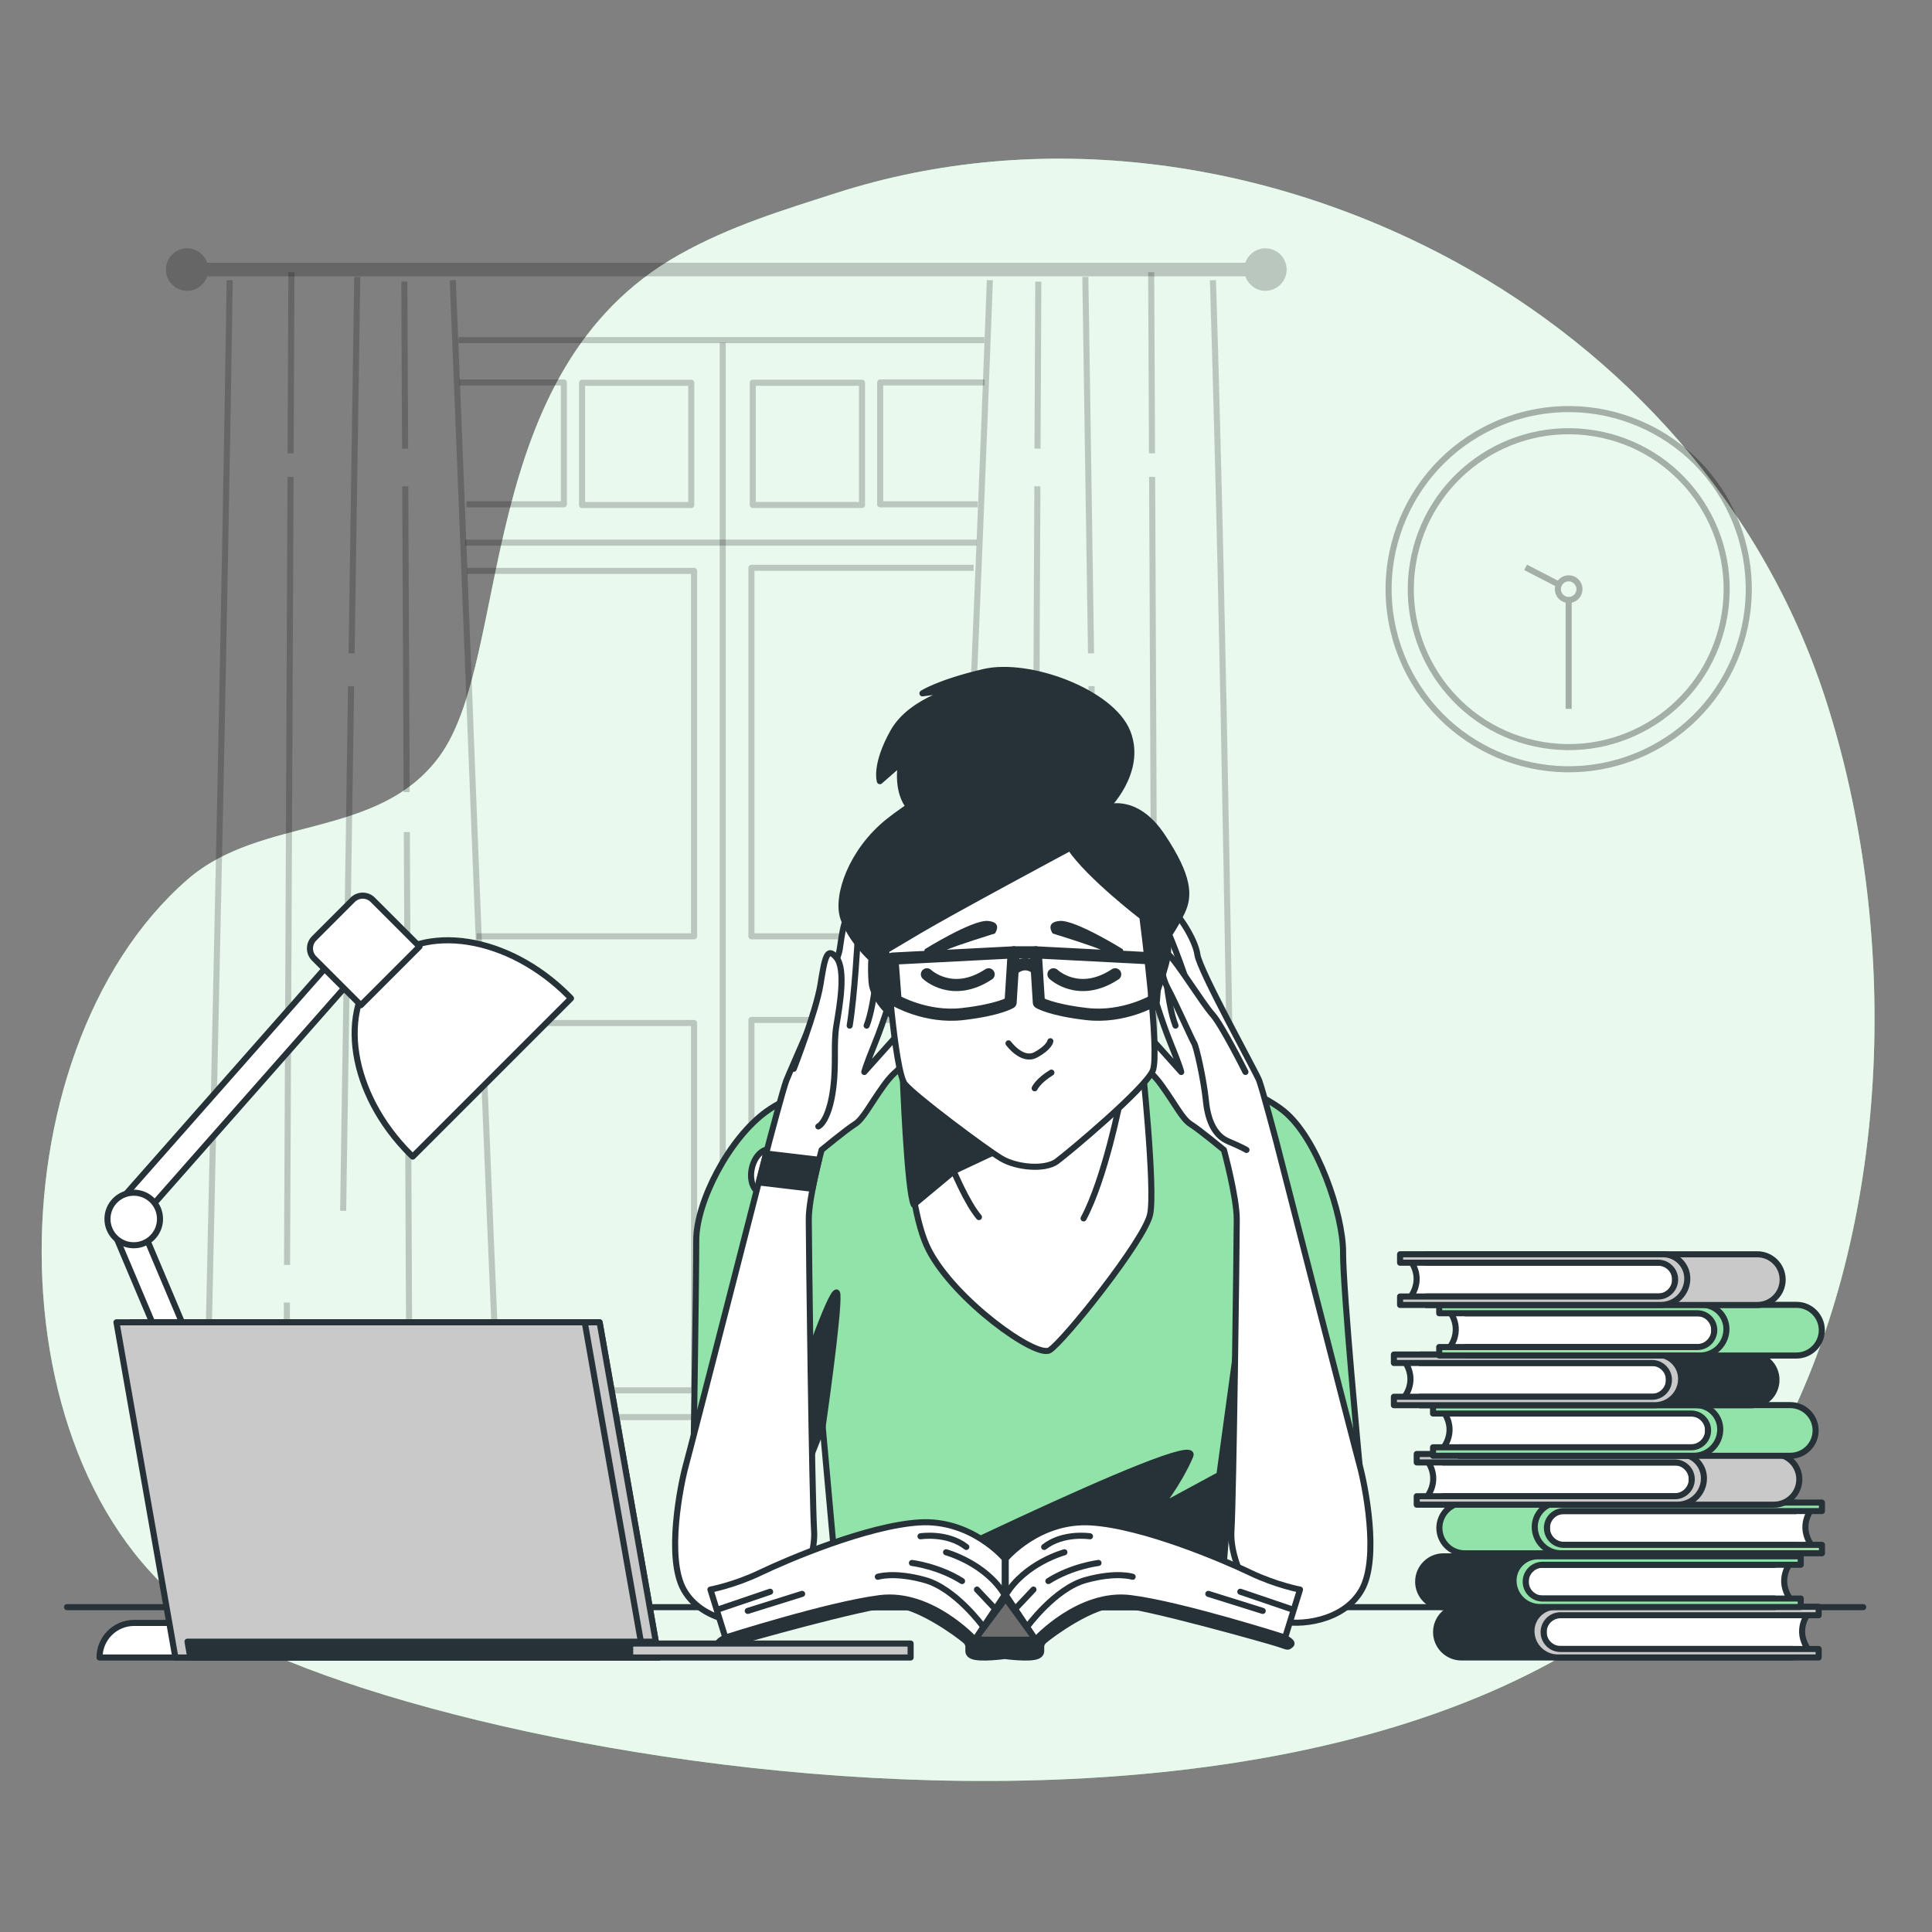<svg width="318" height="318" viewBox="0 0 318 318" fill="none" xmlns="http://www.w3.org/2000/svg">
<rect x="0" y="0" width="318" height="318" fill="#808080" stroke="none"/>
<path d="M293.839 235.04C311.481 199.768 312.671 152.767 300.491 115.091C290.003 82.648 266.669 57.908 239.715 43.172C208.443 26.076 171.167 20.988 137.605 31.781C128.777 34.618 120.179 37.219 111.86 41.881C77.739 60.992 84.321 108.088 72.352 124.465C62.277 138.247 43.019 134.183 30.878 144.747C-1.889 173.246 -1.978 245.286 35.833 267.801C75.939 291.689 250.139 322.401 293.839 235.04Z" fill="#92E3A9"/>
<path opacity="0.8" d="M293.839 235.04C311.481 199.768 312.671 152.767 300.491 115.091C290.003 82.648 266.669 57.908 239.715 43.172C208.443 26.076 171.167 20.988 137.605 31.781C128.777 34.618 120.179 37.219 111.86 41.881C77.739 60.992 84.321 108.088 72.352 124.465C62.277 138.247 43.019 134.183 30.878 144.747C-1.889 173.246 -1.978 245.286 35.833 267.801C75.939 291.689 250.139 322.401 293.839 235.04Z" fill="white"/>
<g opacity="0.3">
<path d="M269.225 124.487C284.418 118.398 291.799 101.145 285.71 85.951C279.62 70.758 262.367 63.377 247.173 69.466C231.98 75.556 224.599 92.809 230.689 108.003C236.778 123.196 254.031 130.577 269.225 124.487Z" stroke="black" stroke-linejoin="round"/>
<path d="M283.855 101.194C286.185 87.028 276.59 73.656 262.425 71.327C248.259 68.997 234.887 78.591 232.557 92.757C230.228 106.922 239.822 120.294 253.988 122.624C268.153 124.954 281.525 115.359 283.855 101.194Z" stroke="black" stroke-linejoin="round"/>
<path d="M258.197 98.752C259.18 98.752 259.978 97.954 259.978 96.971C259.978 95.987 259.18 95.19 258.197 95.19C257.213 95.19 256.416 95.987 256.416 96.971C256.416 97.954 257.213 98.752 258.197 98.752Z" stroke="black" stroke-linejoin="round"/>
<path d="M258.197 98.752V116.674" stroke="black" stroke-linejoin="round"/>
<path d="M251.112 93.384L256.467 96.157" stroke="black" stroke-linejoin="round"/>
</g>
<path opacity="0.2" d="M208.283 40.869C206.744 40.869 205.453 41.868 204.989 43.248H34.108C33.638 41.868 32.347 40.869 30.808 40.869C28.874 40.869 27.31 42.434 27.31 44.367C27.31 46.301 28.874 47.865 30.808 47.865C32.347 47.865 33.638 46.867 34.108 45.487H204.983C205.453 46.867 206.744 47.865 208.277 47.865C210.21 47.865 211.775 46.301 211.775 44.367C211.775 42.434 210.21 40.869 208.277 40.869H208.283Z" fill="black"/>
<g opacity="0.2">
<path d="M74.526 46.116C76.962 105.36 79.093 165.163 81.643 224.19L81.389 235.759C81.389 235.759 70.437 235.759 64.675 236.337C58.912 236.916 49.977 236.916 43.636 236.916C37.295 236.916 33.835 234.608 33.835 234.608L34.248 224.177C35.527 165.182 36.907 105.372 37.81 46.123" stroke="black" stroke-linejoin="round"/>
<path d="M47.223 214.396L47.191 221.366" stroke="black" stroke-linejoin="round"/>
<path d="M47.82 78.489L47.248 208.201" stroke="black" stroke-linejoin="round"/>
<path d="M47.967 44.8L47.833 74.615" stroke="black" stroke-linejoin="round"/>
<path d="M57.787 112.941L56.483 199.297" stroke="black" stroke-linejoin="round"/>
<path d="M58.804 45.576L57.869 107.541" stroke="black" stroke-linejoin="round"/>
<path d="M66.964 136.956L67.326 217.111" stroke="black" stroke-linejoin="round"/>
<path d="M66.703 80.04L66.932 130.38" stroke="black" stroke-linejoin="round"/>
<path d="M66.551 46.352L66.678 73.846" stroke="black" stroke-linejoin="round"/>
</g>
<g opacity="0.2">
<path d="M162.93 46.116C160.589 108.839 157.606 172.197 155.361 234.588C155.361 234.588 162.822 235.714 167.617 235.714H192.097C197.375 235.714 203.43 234.544 203.43 234.544C202.324 172.197 201.579 108.839 199.646 46.116" stroke="black" stroke-linejoin="round"/>
<path d="M190.227 214.396L190.258 221.366" stroke="black" stroke-linejoin="round"/>
<path d="M189.636 78.489L190.202 208.201" stroke="black" stroke-linejoin="round"/>
<path d="M189.482 44.8L189.616 74.615" stroke="black" stroke-linejoin="round"/>
<path d="M179.663 112.941L180.967 199.297" stroke="black" stroke-linejoin="round"/>
<path d="M178.646 45.576L179.58 107.541" stroke="black" stroke-linejoin="round"/>
<path d="M170.486 136.956L170.123 217.111" stroke="black" stroke-linejoin="round"/>
<path d="M170.747 80.04L170.518 130.38" stroke="black" stroke-linejoin="round"/>
<path d="M170.899 46.352L170.771 73.846" stroke="black" stroke-linejoin="round"/>
</g>
<g opacity="0.2">
<path d="M75.613 62.951H92.811V83.011H76.758" stroke="black" stroke-linejoin="round"/>
<path d="M113.78 63.002H95.807V83.125H113.78V63.002Z" stroke="black" stroke-linejoin="round"/>
</g>
<g opacity="0.2">
<path d="M162.071 62.951H144.874V83.011H160.927" stroke="black" stroke-linejoin="round"/>
<path d="M123.906 83.119H141.879V62.996H123.906V83.119Z" stroke="black" stroke-linejoin="round"/>
</g>
<path opacity="0.2" d="M78.451 154.116H114.245V93.969H76.88" stroke="black" stroke-linejoin="round"/>
<path opacity="0.2" d="M160.259 93.46H123.683V154.116H157.505" stroke="black" stroke-linejoin="round"/>
<path opacity="0.2" d="M79.627 168.387H114.244V228.852H82.254" stroke="black" stroke-linejoin="round"/>
<path opacity="0.2" d="M157.899 167.879H123.683V229.412H154.878" stroke="black" stroke-linejoin="round"/>
<path opacity="0.2" d="M82.095 233.253H155.356" stroke="black" stroke-linejoin="round"/>
<path opacity="0.2" d="M75.468 55.987H162.027" stroke="black" stroke-linejoin="round"/>
<path opacity="0.2" d="M118.957 56.4V232.426" stroke="black" stroke-linejoin="round"/>
<path opacity="0.2" d="M76.567 89.314H160.767" stroke="black" stroke-linejoin="round"/>
<path d="M11.028 264.531H306.679" stroke="#263238" stroke-linecap="round" stroke-linejoin="round"/>
<path d="M221.068 206.14C221.068 199.876 216.838 187.353 211.312 182.882C205.791 178.411 191.456 174.334 191.456 174.334L172.757 172.318V172.051L171.447 172.178L170.296 172.051V172.286L148.755 174.334C148.755 174.334 132.498 178.411 126.234 182.882C119.969 187.353 114.601 197.866 114.601 204.131C114.601 210.395 114.156 239.244 114.156 239.244L132.944 241.031L135.405 234.767L138.089 264.512H200.862L203.228 234.767L205.397 241.031L223.777 241.12C223.777 241.12 221.061 212.405 221.061 206.147L221.068 206.14Z" fill="#92E3A9" stroke="#263238" stroke-linecap="round" stroke-linejoin="round"/>
<path d="M131.589 227.516C131.589 227.516 137.593 209.982 137.834 213.104C138.076 216.227 135.411 234.767 135.411 234.767L131.354 241.928L131.595 227.516H131.589Z" fill="#263238" stroke="#263238" stroke-linecap="round" stroke-linejoin="round"/>
<path d="M138.089 264.513C138.089 264.513 198 234.85 195.92 239.639C193.841 244.428 190.718 248.174 190.718 248.174L200.709 242.761L204.042 218.409L200.862 264.519H138.089V264.513Z" fill="#263238" stroke="#263238" stroke-linecap="round" stroke-linejoin="round"/>
<path d="M148.755 174.334C148.755 174.334 148.602 197.421 152.85 205.695C157.099 213.97 170.519 223.586 172.757 222.244C174.996 220.902 188.416 204.131 189.306 199.876C190.203 195.627 187.926 174.328 187.926 174.328H148.755V174.334Z" fill="white" stroke="#263238" stroke-linecap="round" stroke-linejoin="round"/>
<path d="M157.086 192.708L166.563 188.25L148.583 176.973C148.583 176.973 149.289 196.053 150.402 198.286L157.093 192.714L157.086 192.708Z" fill="#263238" stroke="#263238" stroke-linecap="round" stroke-linejoin="round"/>
<path d="M152.183 180.198C152.183 180.198 157.328 195.856 161.131 200.327" stroke="#263238" stroke-linecap="round" stroke-linejoin="round"/>
<path d="M184.39 181.088C184.39 181.088 181.929 193.834 178.354 200.544" stroke="#263238" stroke-linecap="round" stroke-linejoin="round"/>
<path d="M128.466 193.338C128.02 195.328 126.608 196.702 125.305 196.409C124.007 196.117 123.314 194.272 123.753 192.282C124.198 190.291 125.61 188.917 126.914 189.21C128.211 189.502 128.904 191.347 128.466 193.338Z" fill="white" stroke="#263238" stroke-linecap="round" stroke-linejoin="round"/>
<path d="M126.615 187.868C126.615 187.868 128.898 179.257 129.426 177.851C129.954 176.445 137.86 158.873 138.216 156.233C138.566 153.6 139.093 150.783 139.621 150.961C140.149 151.139 147.005 162.911 147.005 162.911C147.005 162.911 145.6 167.834 144.016 171.701C142.432 175.568 142.261 176.445 142.261 176.445L148.239 169.767C148.239 169.767 149.823 171.701 148.767 174.334C147.711 176.967 147.711 175.561 145.428 178.729C143.145 181.896 142.089 184.179 140.683 185.057C139.278 185.935 135.233 189.274 135.233 189.274C135.233 189.274 133.121 197.007 133.121 200.696C133.121 204.385 133.649 246.215 133.999 252.015C134.349 257.815 129.255 265.899 126.094 266.776C122.933 267.654 115.549 266.955 112.56 261.682C109.57 256.41 112.032 244.281 112.909 241.12C113.787 237.959 126.615 187.868 126.615 187.868Z" fill="white" stroke="#263238" stroke-linecap="round" stroke-linejoin="round"/>
<path d="M141.173 154.522C141.173 154.522 140.683 163.719 139.856 168.813" stroke="#263238" stroke-linecap="round" stroke-linejoin="round"/>
<path d="M144.62 156.494C144.62 156.494 144.13 165.036 142.648 168.813" stroke="#263238" stroke-linecap="round" stroke-linejoin="round"/>
<path d="M130.653 175.917C130.653 175.917 134.342 166.428 135.048 162.034C135.754 157.639 136.104 155.705 137.681 157.639C139.265 159.572 138.209 165.551 137.681 168.712C137.153 171.872 137.681 174.862 137.153 179.078C136.625 183.295 135.398 185.057 134.692 185.407" fill="white"/>
<path d="M130.653 175.917C130.653 175.917 134.342 166.428 135.048 162.034C135.754 157.639 136.104 155.705 137.681 157.639C139.265 159.572 138.209 165.551 137.681 168.712C137.153 171.872 137.681 174.862 137.153 179.078C136.625 183.295 135.398 185.057 134.692 185.407" stroke="#263238" stroke-linecap="round" stroke-linejoin="round"/>
<path d="M210.071 187.868C210.071 187.868 207.788 179.257 207.26 177.851C206.732 176.446 197.44 159.751 197.084 157.111C196.735 154.478 193.567 149.905 193.039 150.083C192.511 150.262 189.681 162.912 189.681 162.912C189.681 162.912 191.087 167.834 192.67 171.701C194.254 175.568 194.426 176.446 194.426 176.446L188.447 169.768C188.447 169.768 186.864 171.701 187.92 174.334C188.975 176.967 188.975 175.562 191.259 178.729C193.542 181.896 194.598 184.179 196.003 185.057C197.409 185.935 201.454 189.274 201.454 189.274C201.454 189.274 203.565 197.007 203.565 200.696C203.565 204.385 203.037 246.215 202.687 252.015C202.338 257.815 207.432 265.899 210.593 266.777C213.754 267.654 221.138 266.955 224.127 261.682C227.116 256.41 224.655 244.281 223.777 241.12C222.9 237.96 210.071 187.868 210.071 187.868Z" fill="white" stroke="#263238" stroke-linecap="round" stroke-linejoin="round"/>
<path d="M192.251 153.372C192.251 153.372 196.029 162.237 196.849 167.332" stroke="#263238" stroke-linecap="round" stroke-linejoin="round"/>
<path d="M191.513 156.494C191.513 156.494 192.002 165.036 193.484 168.814" stroke="#263238" stroke-linecap="round" stroke-linejoin="round"/>
<path d="M204.996 176.439C204.996 176.439 201.129 168.706 199.546 166.95C197.962 165.195 193.745 158.339 192.34 157.111C190.934 155.884 190.756 159.922 192.162 162.562C193.567 165.201 196.207 171.173 196.556 171.701C196.906 172.229 198.14 177.68 198.49 181.19C198.84 184.707 200.074 186.991 202.179 187.868C204.284 188.746 205.168 189.274 205.168 189.274" fill="white"/>
<path d="M204.996 176.439C204.996 176.439 201.129 168.706 199.546 166.95C197.962 165.195 193.745 158.339 192.34 157.111C190.934 155.884 190.756 159.922 192.162 162.562C193.567 165.201 196.207 171.173 196.556 171.701C196.906 172.229 198.14 177.68 198.49 181.19C198.84 184.707 200.074 186.991 202.179 187.868C204.284 188.746 205.168 189.274 205.168 189.274" stroke="#263238" stroke-linecap="round" stroke-linejoin="round"/>
<path d="M182.01 132.994C182.01 132.994 188.192 127.054 185.566 120.478C182.939 113.908 169.354 108.864 161.906 110.62C154.459 112.375 151.832 114.124 151.832 114.124L158.402 113.246C158.402 113.246 150.077 115.002 147.011 120.478C143.946 125.953 144.823 128.58 144.823 128.58L148.328 125.515C148.328 125.515 147.45 129.674 149.422 132.523C151.393 135.373 158.625 133.617 161.468 131.429C164.317 129.242 167.382 127.27 172.419 129.897C177.457 132.523 180.643 134.113 182.01 132.988V132.994Z" fill="#263238" stroke="#263238" stroke-linecap="round" stroke-linejoin="round"/>
<path d="M147.062 167.427C147.062 167.427 143.621 164.501 143.45 161.576C143.278 158.65 143.45 157.792 143.45 157.792C143.45 157.792 140.009 154.694 138.8 151.075C137.598 147.463 140.181 140.06 146.203 135.239C152.226 130.418 165.309 123.015 173.227 125.426C181.145 127.836 182.004 133 182.004 133C182.004 133 186.825 130.933 191.302 137.649C195.78 144.366 195.78 147.463 194.571 150.045C193.363 152.627 191.817 154.694 191.817 154.694C191.817 154.694 192.848 155.381 191.817 159C190.787 162.619 189.922 164.679 189.922 164.679L184.93 152.456L175.116 142.299L148.951 157.792L147.056 167.433L147.062 167.427Z" fill="#263238" stroke="#263238" stroke-linecap="round" stroke-linejoin="round"/>
<path d="M176.153 139.539C176.153 139.539 156.875 149.867 151.361 153.136L145.854 156.405C145.854 156.405 147.234 176.376 148.951 178.443C150.674 180.51 162.205 189.115 164.787 190.667C167.369 192.218 172.019 192.562 173.914 191.182C175.809 189.802 188.548 179.13 189.75 176.204C190.952 173.278 188.027 150.898 188.027 150.898C188.027 150.898 179.25 144.181 176.146 139.539H176.153Z" fill="white" stroke="#263238" stroke-linecap="round" stroke-linejoin="round"/>
<path d="M165.996 171.727C165.996 171.727 168.235 174.824 170.474 173.622C172.712 172.42 172.884 171.383 172.884 171.383" stroke="#263238" stroke-linecap="round" stroke-linejoin="round"/>
<path d="M170.302 179.13C170.302 179.13 170.817 177.927 173.056 176.547" stroke="#263238" stroke-linecap="round" stroke-linejoin="round"/>
<path d="M152.569 160.368C152.569 160.368 156.703 164.33 162.726 160.368" stroke="#263238" stroke-width="2" stroke-linecap="round" stroke-linejoin="round"/>
<path d="M173.398 160.368C173.398 160.368 177.532 164.33 183.555 160.368" stroke="#263238" stroke-width="2" stroke-linecap="round" stroke-linejoin="round"/>
<path d="M152.226 156.233C152.226 156.233 159.973 151.413 162.555 151.584C165.137 151.756 163.757 153.651 163.757 153.651C163.757 153.651 157.041 155.718 155.667 156.405C154.287 157.092 151.361 158.472 152.226 156.233Z" fill="#263238"/>
<path d="M184.802 156.233C184.802 156.233 177.056 151.413 174.474 151.584C171.892 151.756 173.272 153.651 173.272 153.651C173.272 153.651 179.988 155.718 181.362 156.405C182.742 157.092 185.667 158.472 184.802 156.233Z" fill="#263238"/>
<path d="M146.89 157.785L147.405 164.673C147.405 164.673 152.398 167.599 158.421 166.912C164.444 166.225 166.339 165.017 166.339 165.017L166.854 156.755L146.884 157.785H146.89Z" stroke="#263238" stroke-width="2" stroke-linecap="round" stroke-linejoin="round"/>
<path d="M190.444 157.785L189.928 164.673C189.928 164.673 184.936 167.599 178.913 166.912C172.89 166.225 170.995 165.017 170.995 165.017L170.479 156.755L190.45 157.785H190.444Z" stroke="#263238" stroke-width="2" stroke-linecap="round" stroke-linejoin="round"/>
<path d="M166.86 156.749H170.473" stroke="#263238" stroke-width="2" stroke-linecap="round" stroke-linejoin="round"/>
<path d="M167.032 159.331C167.032 159.331 168.584 157.951 170.473 159.331" stroke="#263238" stroke-width="2" stroke-linecap="round" stroke-linejoin="round"/>
<path d="M126.1 189.865C125.801 191.029 125.388 192.657 124.879 194.623L133.738 195.672C134.082 193.885 134.495 192.117 134.801 190.896L126.094 189.865H126.1Z" fill="#263238" stroke="#263238" stroke-linecap="round" stroke-linejoin="round"/>
<path d="M48.908 270.548C49.201 270.548 49.5 270.491 49.786 270.37C50.937 269.887 51.472 268.564 50.988 267.413L22.877 200.925L61.241 157.435C62.067 156.5 61.978 155.076 61.043 154.249C60.108 153.422 58.684 153.511 57.857 154.446L18.552 199.004C17.98 199.653 17.827 200.575 18.164 201.37L46.829 269.162C47.191 270.026 48.031 270.542 48.908 270.542V270.548Z" fill="white" stroke="#263238" stroke-linecap="round" stroke-linejoin="round"/>
<path d="M67.932 190.374C67.786 190.234 67.646 190.101 67.5 189.961C57.603 180.064 55.416 166.206 62.615 159.006C69.815 151.807 83.673 153.995 93.569 163.891C93.709 164.031 93.849 164.177 93.983 164.323L67.932 190.374Z" fill="white" stroke="#263238" stroke-linecap="round" stroke-linejoin="round"/>
<path d="M69.053 155.795L59.397 165.45L51.703 157.756C50.79 156.843 50.794 155.363 51.703 154.455L58.053 148.105C58.965 147.192 60.445 147.196 61.353 148.105L69.048 155.799L69.053 155.795Z" fill="white" stroke="#263238" stroke-linecap="round" stroke-linejoin="round"/>
<path d="M17.688 200.639C17.688 198.254 19.621 196.314 22.012 196.314C24.404 196.314 26.337 198.248 26.337 200.639C26.337 203.03 24.404 204.964 22.012 204.964C19.621 204.964 17.688 203.03 17.688 200.639Z" fill="white" stroke="#263238" stroke-linecap="round" stroke-linejoin="round"/>
<path d="M22.076 267.126H70.635C73.783 267.126 76.327 269.677 76.327 272.819H16.384C16.384 269.67 18.934 267.126 22.076 267.126Z" fill="white" stroke="#263238" stroke-linecap="round" stroke-linejoin="round"/>
<path d="M297.687 265.492C297.687 265.492 295.289 268.258 297.687 271.578H254.076L252.785 268.258L254.445 265.307L297.687 265.492Z" fill="white" stroke="#263238" stroke-linecap="round" stroke-linejoin="round"/>
<path d="M254.076 271.426V265.861H295.028V264.468H240.548C238.246 264.468 236.376 266.338 236.376 268.64C236.376 270.942 238.246 272.812 240.548 272.812H295.028V271.419H254.076V271.426Z" fill="#263238" stroke="#263238" stroke-linecap="round" stroke-linejoin="round"/>
<path d="M254.076 268.646C254.076 267.107 255.322 265.861 256.861 265.861H299.346V264.468H256.073C253.859 264.468 252.072 266.261 252.072 268.468C252.072 270.866 254.018 272.812 256.416 272.812H299.346V271.419H256.861C255.322 271.419 254.076 270.173 254.076 268.634V268.646Z" fill="#C9C9C9" stroke="#263238" stroke-linecap="round" stroke-linejoin="round"/>
<path d="M298.227 248.345C298.227 248.345 295.829 251.112 298.227 254.432H254.616L253.325 251.112L254.985 248.161L298.227 248.345Z" fill="white" stroke="#263238" stroke-linecap="round" stroke-linejoin="round"/>
<path d="M254.616 254.285V248.72H295.568V247.327H241.088C238.786 247.327 236.916 249.197 236.916 251.5C236.916 253.802 238.786 255.672 241.088 255.672H295.568V254.279H254.616V254.285Z" fill="#92E3A9" stroke="#263238" stroke-linecap="round" stroke-linejoin="round"/>
<path d="M254.616 251.5C254.616 249.961 255.862 248.714 257.401 248.714H299.886V247.321H256.613C254.399 247.321 252.612 249.115 252.612 251.322C252.612 253.719 254.558 255.666 256.956 255.666H299.886V254.273H257.401C255.862 254.273 254.616 253.026 254.616 251.487V251.5Z" fill="#92E3A9" stroke="#263238" stroke-linecap="round" stroke-linejoin="round"/>
<path d="M294.736 257.192C294.736 257.192 292.338 259.959 294.736 263.279H251.125L249.834 259.959L251.494 257.008L294.736 257.192Z" fill="white" stroke="#263238" stroke-linecap="round" stroke-linejoin="round"/>
<path d="M251.125 263.126V257.561H292.077V256.168H237.597C235.295 256.168 233.425 258.038 233.425 260.34C233.425 262.642 235.295 264.512 237.597 264.512H292.077V263.119H251.125V263.126Z" fill="#263238" stroke="#263238" stroke-linecap="round" stroke-linejoin="round"/>
<path d="M251.124 260.34C251.124 258.801 252.371 257.554 253.91 257.554H296.395V256.162H253.122C250.908 256.162 249.121 257.955 249.121 260.162C249.121 262.56 251.067 264.506 253.465 264.506H296.395V263.113H253.91C252.371 263.113 251.124 261.867 251.124 260.327V260.34Z" fill="#92E3A9" stroke="#263238" stroke-linecap="round" stroke-linejoin="round"/>
<path d="M234.843 240.344C234.843 240.344 237.24 243.111 234.843 246.431H278.453L279.744 243.111L278.084 240.16L234.843 240.344Z" fill="white" stroke="#263238" stroke-linecap="round" stroke-linejoin="round"/>
<path d="M278.46 246.278V240.713H237.508V239.32H291.988C294.29 239.32 296.16 241.19 296.16 243.492C296.16 245.795 294.29 247.665 291.988 247.665H237.508V246.272H278.46V246.278Z" fill="#C9C9C9" stroke="#263238" stroke-linecap="round" stroke-linejoin="round"/>
<path d="M278.46 243.499C278.46 241.96 277.213 240.713 275.674 240.713H233.189V239.32H276.463C278.676 239.32 280.463 241.114 280.463 243.321C280.463 245.718 278.517 247.665 276.119 247.665H233.189V246.272H275.674C277.213 246.272 278.46 245.025 278.46 243.486V243.499Z" fill="#C9C9C9" stroke="#263238" stroke-linecap="round" stroke-linejoin="round"/>
<path d="M237.526 232.293C237.526 232.293 239.924 235.059 237.526 238.379H281.137L282.428 235.059L280.768 232.108L237.526 232.293Z" fill="white" stroke="#263238" stroke-linecap="round" stroke-linejoin="round"/>
<path d="M281.143 238.233V232.668H240.191V231.275H294.671C296.973 231.275 298.843 233.145 298.843 235.447C298.843 237.749 296.973 239.619 294.671 239.619H240.191V238.226H281.143V238.233Z" fill="#92E3A9" stroke="#263238" stroke-linecap="round" stroke-linejoin="round"/>
<path d="M281.144 235.447C281.144 233.908 279.897 232.661 278.358 232.661H235.873V231.269H279.146C281.36 231.269 283.147 233.062 283.147 235.269C283.147 237.667 281.201 239.613 278.803 239.613H235.873V238.22H278.358C279.897 238.22 281.144 236.973 281.144 235.434V235.447Z" fill="#92E3A9" stroke="#263238" stroke-linecap="round" stroke-linejoin="round"/>
<path d="M231.091 223.974C231.091 223.974 233.489 226.74 231.091 230.06H274.701L275.992 226.74L274.332 223.789L231.091 223.974Z" fill="white" stroke="#263238" stroke-linecap="round" stroke-linejoin="round"/>
<path d="M274.701 229.914V224.349H233.749V222.956H288.229C290.531 222.956 292.401 224.826 292.401 227.128C292.401 229.431 290.531 231.3 288.229 231.3H233.749V229.908H274.701V229.914Z" fill="#263238" stroke="#263238" stroke-linecap="round" stroke-linejoin="round"/>
<path d="M274.701 227.128C274.701 225.589 273.455 224.343 271.915 224.343H229.431V222.95H272.704C274.917 222.95 276.705 224.743 276.705 226.95C276.705 229.348 274.758 231.294 272.361 231.294H229.431V229.901H271.915C273.455 229.901 274.701 228.655 274.701 227.116V227.128Z" fill="#C9C9C9" stroke="#263238" stroke-linecap="round" stroke-linejoin="round"/>
<path d="M238.551 215.795C238.551 215.795 240.949 218.561 238.551 221.881H282.161L283.452 218.561L281.792 215.61L238.551 215.795Z" fill="white" stroke="#263238" stroke-linecap="round" stroke-linejoin="round"/>
<path d="M282.161 221.729V216.164H241.209V214.771H295.689C297.991 214.771 299.861 216.641 299.861 218.943C299.861 221.245 297.991 223.115 295.689 223.115H241.209V221.722H282.161V221.729Z" fill="#92E3A9" stroke="#263238" stroke-linecap="round" stroke-linejoin="round"/>
<path d="M282.161 218.943C282.161 217.404 280.915 216.157 279.375 216.157H236.891V214.764H280.164C282.377 214.764 284.164 216.558 284.164 218.765C284.164 221.163 282.218 223.109 279.821 223.109H236.891V221.716H279.375C280.915 221.716 282.161 220.469 282.161 218.93V218.943Z" fill="#92E3A9" stroke="#263238" stroke-linecap="round" stroke-linejoin="round"/>
<path d="M232.108 207.476C232.108 207.476 234.506 210.243 232.108 213.562H275.719L277.01 210.243L275.35 207.292L232.108 207.476Z" fill="white" stroke="#263238" stroke-linecap="round" stroke-linejoin="round"/>
<path d="M275.719 213.41V207.845H234.767V206.452H289.246C291.549 206.452 293.419 208.322 293.419 210.624C293.419 212.926 291.549 214.796 289.246 214.796H234.767V213.403H275.719V213.41Z" fill="#C9C9C9" stroke="#263238" stroke-linecap="round" stroke-linejoin="round"/>
<path d="M275.719 210.624C275.719 209.085 274.472 207.838 272.933 207.838H230.448V206.446H273.722C275.935 206.446 277.722 208.239 277.722 210.446C277.722 212.844 275.776 214.79 273.378 214.79H230.448V213.397H272.933C274.472 213.397 275.719 212.15 275.719 210.611V210.624Z" fill="#C9C9C9" stroke="#263238" stroke-linecap="round" stroke-linejoin="round"/>
<path d="M211.374 269.537C199.545 262.687 165.379 259.558 165.379 259.558C165.379 259.558 131.213 262.687 119.383 269.537C119.383 269.537 117.736 270.306 118.302 270.732C118.868 271.159 118.582 271.159 120.28 270.592C121.978 270.026 142.616 264.232 146.718 264.086C150.821 263.94 157.747 269.034 158.879 270.026C160.011 271.019 158.739 272.004 160.011 272.57C161.283 273.136 165.385 272.57 165.385 272.57C165.385 272.57 169.487 273.136 170.759 272.57C172.031 272.004 170.759 271.012 171.891 270.026C173.023 269.034 179.949 263.946 184.052 264.086C188.154 264.226 208.792 270.026 210.49 270.592C212.188 271.159 211.902 271.159 212.468 270.732C213.034 270.306 211.387 269.537 211.387 269.537H211.374Z" fill="#263238" stroke="#263238" stroke-linecap="round" stroke-linejoin="round"/>
<path d="M160.456 269.886H170.46L165.525 263.094L160.456 269.886Z" fill="#6E6E6E" stroke="#263238" stroke-linecap="round" stroke-linejoin="round"/>
<path d="M165.366 256.55C165.366 256.55 159.928 250.056 151.329 250.584C142.731 251.112 129.572 256.728 125.183 258.833C120.795 260.938 116.935 261.638 116.935 261.638L119.39 269.537C119.39 269.537 136.409 264.099 144.836 263.043C153.257 261.987 160.456 269.887 160.456 269.887L165.372 262.515V256.55H165.366Z" fill="white" stroke="#263238" stroke-linecap="round" stroke-linejoin="round"/>
<path d="M161.862 267.781C161.862 267.781 157.302 261.466 152.207 260.06C147.119 258.655 144.486 259.532 144.486 259.532" stroke="#263238" stroke-linecap="round" stroke-linejoin="round"/>
<path d="M150.102 257.256C150.102 257.256 154.49 257.783 158.35 260.238" stroke="#263238" stroke-linecap="round" stroke-linejoin="round"/>
<path d="M160.806 261.638L163.789 264.799" stroke="#263238" stroke-linecap="round" stroke-linejoin="round"/>
<path d="M155.718 255.5C155.718 255.5 162.211 257.256 165.372 262.522" stroke="#263238" stroke-linecap="round" stroke-linejoin="round"/>
<path d="M151.508 252.867C151.508 252.867 155.896 252.168 159.051 254.623" stroke="#263238" stroke-linecap="round" stroke-linejoin="round"/>
<path d="M118.512 264.799L126.761 261.994" stroke="#263238" stroke-linecap="round" stroke-linejoin="round"/>
<path d="M123.078 265.148L132.027 262.344" stroke="#263238" stroke-linecap="round" stroke-linejoin="round"/>
<path d="M165.544 256.55C165.544 256.55 170.982 250.056 179.581 250.584C188.18 251.112 201.339 256.728 205.727 258.833C210.115 260.938 213.976 261.638 213.976 261.638L211.521 269.537C211.521 269.537 194.502 264.099 186.075 263.043C177.654 261.987 170.454 269.887 170.454 269.887L165.538 262.515V256.55H165.544Z" fill="white" stroke="#263238" stroke-linecap="round" stroke-linejoin="round"/>
<path d="M169.055 267.782C169.055 267.782 173.615 261.466 178.709 260.061C183.797 258.655 186.43 259.533 186.43 259.533" stroke="#263238" stroke-linecap="round" stroke-linejoin="round"/>
<path d="M180.808 257.256C180.808 257.256 176.42 257.783 172.56 260.238" stroke="#263238" stroke-linecap="round" stroke-linejoin="round"/>
<path d="M170.105 261.638L167.122 264.799" stroke="#263238" stroke-linecap="round" stroke-linejoin="round"/>
<path d="M175.199 255.5C175.199 255.5 168.706 257.256 165.545 262.522" stroke="#263238" stroke-linecap="round" stroke-linejoin="round"/>
<path d="M179.409 252.867C179.409 252.867 175.021 252.168 171.866 254.623" stroke="#263238" stroke-linecap="round" stroke-linejoin="round"/>
<path d="M212.398 264.799L204.149 261.994" stroke="#263238" stroke-linecap="round" stroke-linejoin="round"/>
<path d="M207.839 265.149L198.884 262.344" stroke="#263238" stroke-linecap="round" stroke-linejoin="round"/>
<path d="M108.399 272.819H31.323L21.617 217.646H98.694L108.399 272.819Z" fill="#C9C9C9" stroke="#263238" stroke-linecap="round" stroke-linejoin="round"/>
<path d="M108.399 272.819H31.323L21.617 217.646H98.694L108.399 272.819Z" fill="#C9C9C9" stroke="#263238" stroke-linecap="round" stroke-linejoin="round"/>
<path d="M105.945 272.819H28.868L19.169 217.646H96.246L105.945 272.819Z" fill="#C9C9C9" stroke="#263238" stroke-linecap="round" stroke-linejoin="round"/>
<path d="M30.865 270.211L31.323 272.819H108.4L107.942 270.211H30.865Z" fill="#263238" stroke="#263238" stroke-linecap="round" stroke-linejoin="round"/>
<path d="M149.886 270.522H103.726V272.818H149.886V270.522Z" fill="#C9C9C9" stroke="#263238" stroke-linecap="round" stroke-linejoin="round"/>
</svg>
